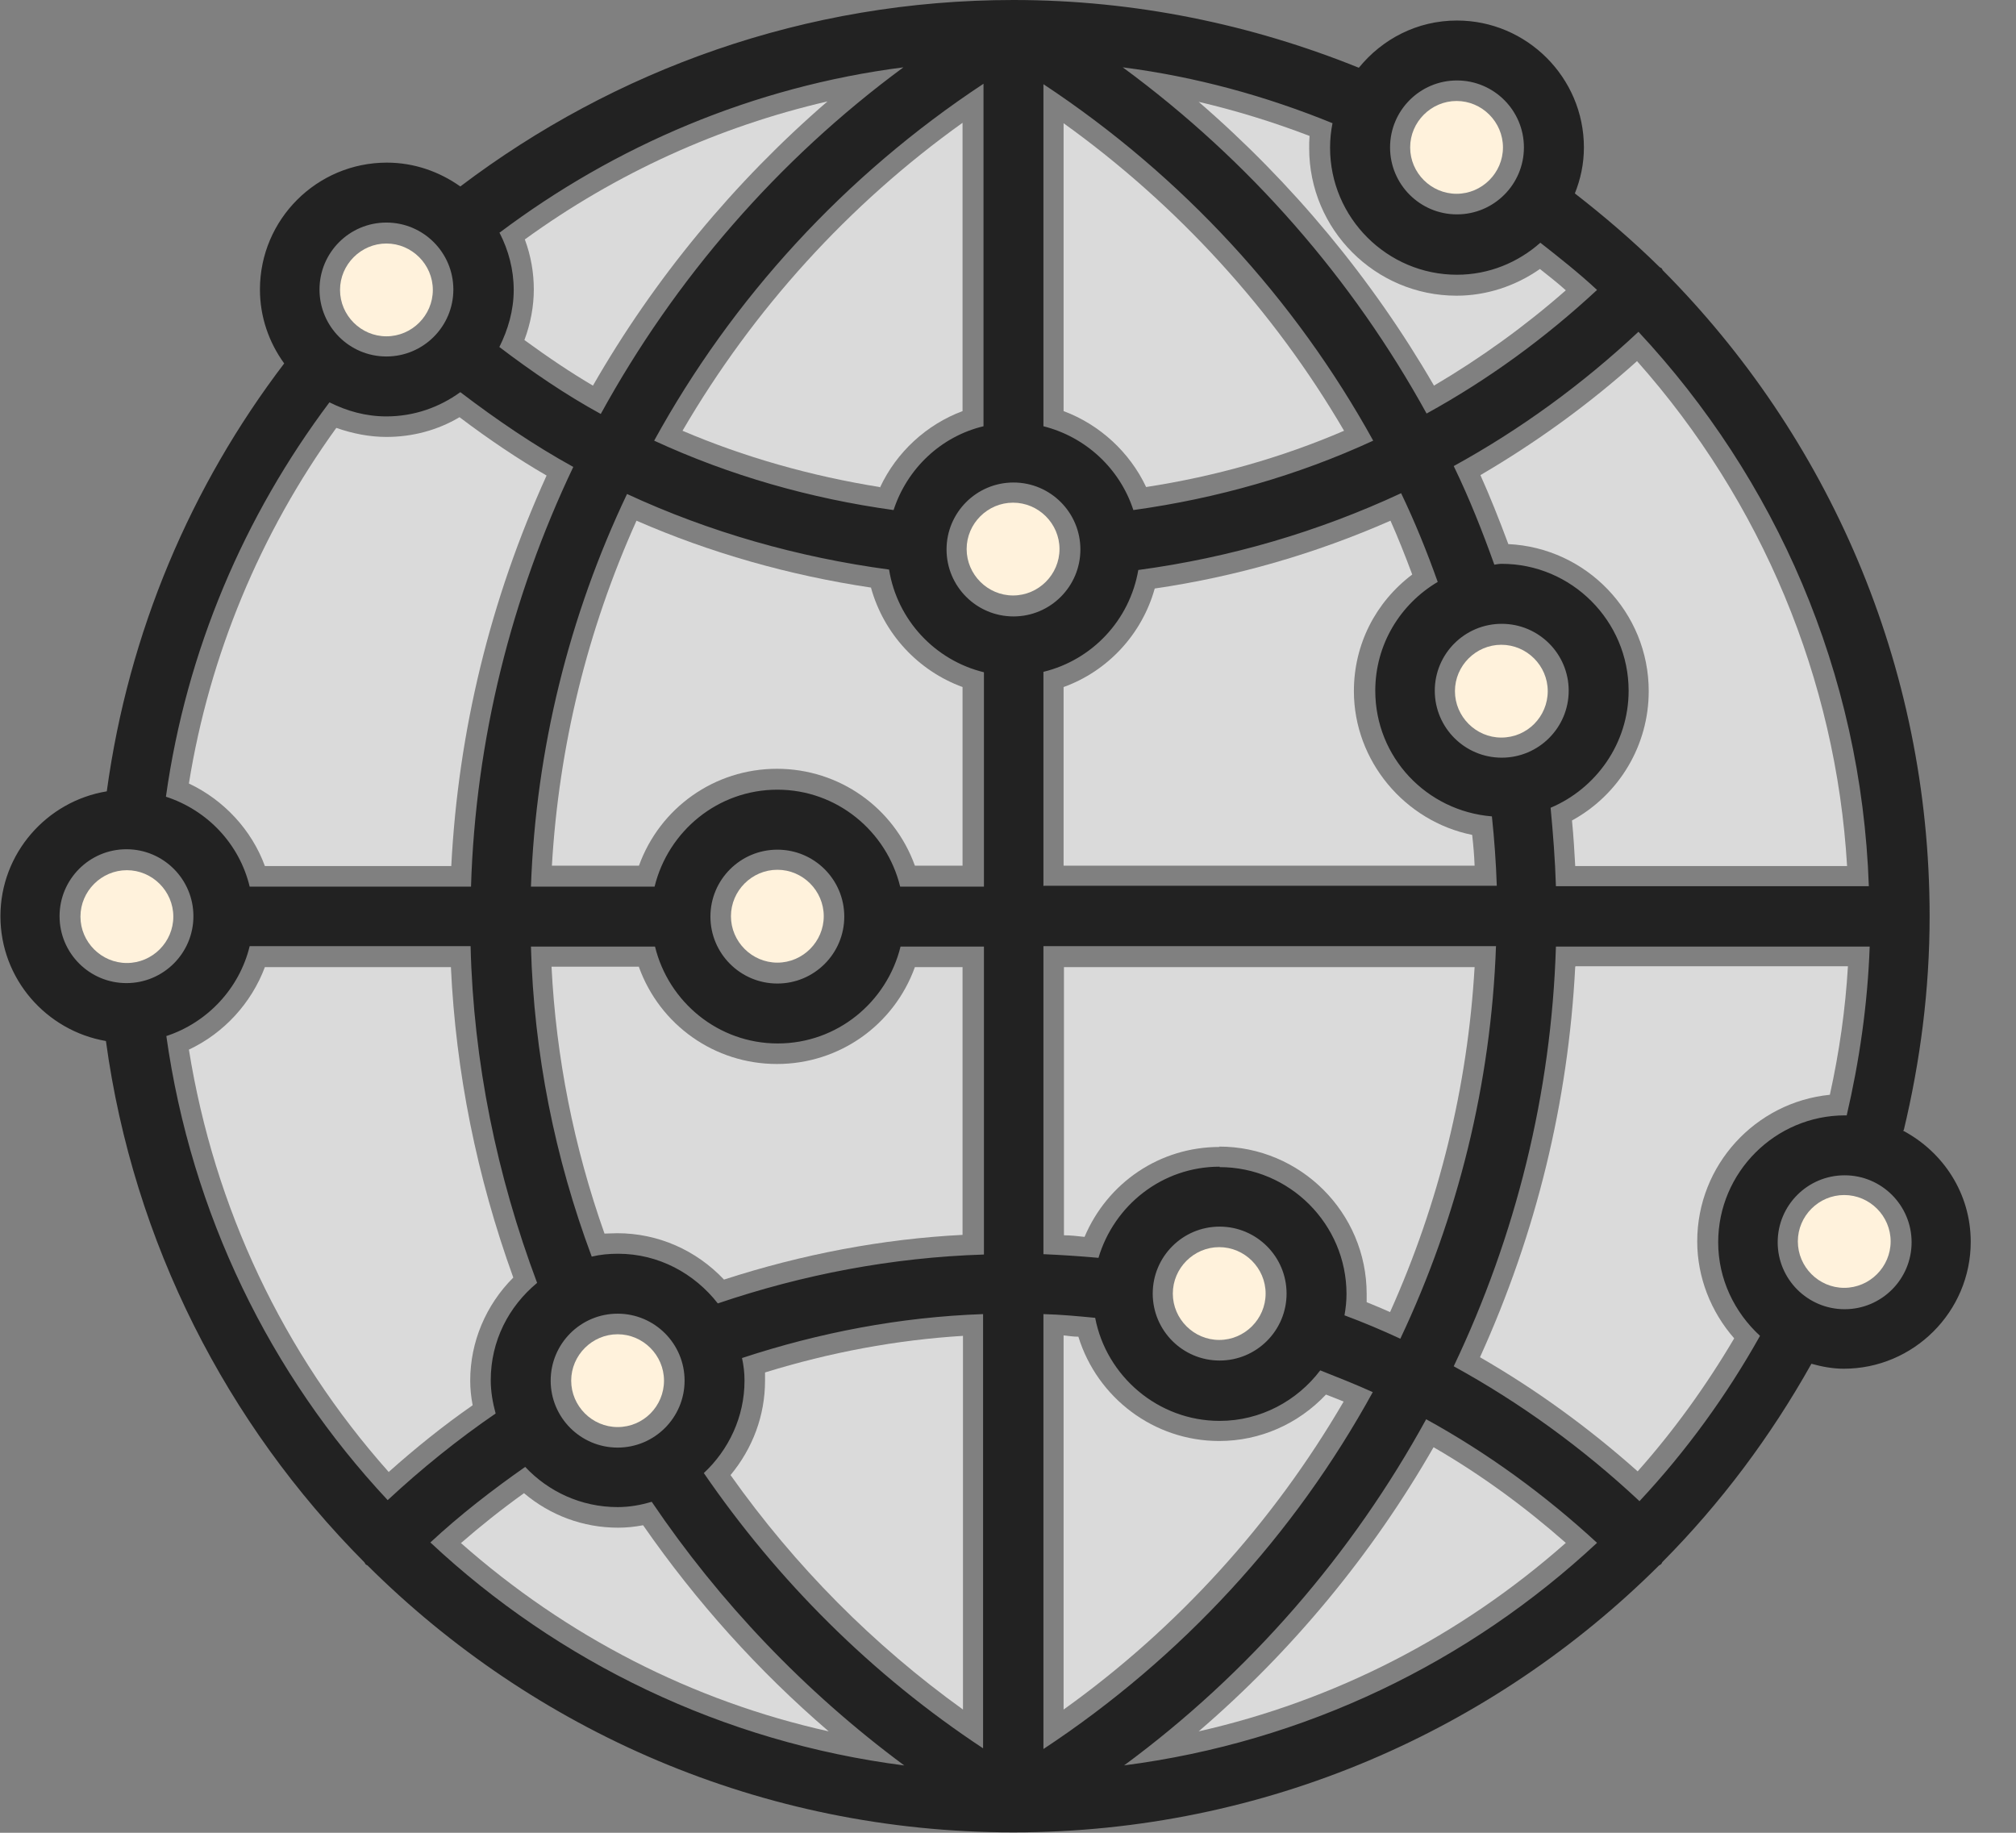 <svg width="33" height="30" viewBox="0 0 33 30" fill="none" xmlns="http://www.w3.org/2000/svg">
<rect x="0" y="0" width="33" height="30" fill="#808080" stroke="none"/>
<g clip-path="url(#clip0_313_14424)">
<path d="M21.436 2.225C20.838 1.996 20.226 1.808 19.621 1.667C21.154 2.991 22.465 4.571 23.473 6.312C24.239 5.861 24.965 5.337 25.631 4.752C25.49 4.625 25.342 4.51 25.207 4.403C24.804 4.685 24.327 4.84 23.843 4.84C22.512 4.84 21.43 3.758 21.43 2.427C21.43 2.359 21.43 2.299 21.436 2.232V2.225Z" fill="#DADADA"/>
<path d="M18.761 7.972C19.897 7.797 20.986 7.488 22.001 7.051C20.851 5.082 19.272 3.354 17.41 2.017V6.729C18.001 6.95 18.492 7.401 18.761 7.972Z" fill="#DADADA"/>
<path d="M9.706 6.312C10.708 4.564 12.019 2.978 13.545 1.66C11.77 2.07 10.083 2.836 8.591 3.919C8.691 4.188 8.738 4.463 8.738 4.739C8.738 5.014 8.685 5.297 8.584 5.566C8.98 5.855 9.35 6.103 9.706 6.312Z" fill="#DADADA"/>
<path d="M14.405 7.979C14.674 7.401 15.165 6.95 15.756 6.729V2.01C13.894 3.341 12.328 5.068 11.172 7.051C12.18 7.481 13.269 7.791 14.398 7.972L14.405 7.979Z" fill="#DADADA"/>
<path d="M4.336 14.176H7.387C7.502 11.958 8.026 9.814 8.947 7.784C8.483 7.515 8.012 7.199 7.522 6.829C7.159 7.044 6.749 7.152 6.325 7.152C6.05 7.152 5.774 7.098 5.505 7.004C4.262 8.725 3.428 10.728 3.092 12.825C3.663 13.094 4.12 13.585 4.336 14.176Z" fill="#DADADA"/>
<path d="M19.957 18.768C21.288 18.768 22.371 19.85 22.371 21.181C22.371 21.228 22.371 21.275 22.371 21.315C22.505 21.369 22.633 21.423 22.754 21.477C23.56 19.682 24.024 17.786 24.138 15.83H17.416V20.22C17.524 20.22 17.638 20.233 17.753 20.246C18.129 19.359 18.983 18.774 19.964 18.774L19.957 18.768Z" fill="#DADADA"/>
<path d="M26.8 5.908C26.007 6.621 25.14 7.246 24.233 7.777C24.387 8.12 24.535 8.489 24.69 8.906C25.967 8.967 26.988 10.022 26.988 11.313C26.988 12.2 26.505 13.007 25.732 13.43C25.758 13.699 25.772 13.941 25.785 14.176H30.235C30.054 11.118 28.837 8.207 26.794 5.908H26.8Z" fill="#DADADA"/>
<path d="M18.902 9.633C18.694 10.379 18.136 10.984 17.41 11.246V14.17H24.138C24.132 14.008 24.118 13.841 24.098 13.666C22.996 13.444 22.162 12.456 22.162 11.313C22.162 10.553 22.512 9.861 23.117 9.404C22.996 9.081 22.881 8.792 22.761 8.523C21.537 9.061 20.24 9.438 18.902 9.633Z" fill="#DADADA"/>
<path d="M25.785 15.823C25.671 18.041 25.147 20.186 24.226 22.216C25.147 22.747 26.007 23.372 26.807 24.084C27.392 23.426 27.923 22.693 28.387 21.907C28.004 21.47 27.782 20.905 27.782 20.32C27.782 19.07 28.736 18.041 29.953 17.92C30.108 17.221 30.208 16.515 30.249 15.816H25.792L25.785 15.823Z" fill="#DADADA"/>
<path d="M23.466 23.689C22.465 25.436 21.154 27.023 19.621 28.34C21.846 27.836 23.896 26.787 25.631 25.255C24.959 24.663 24.233 24.132 23.466 23.689Z" fill="#DADADA"/>
<path d="M21.705 22.827C21.248 23.311 20.623 23.587 19.957 23.587C18.889 23.587 17.961 22.881 17.652 21.88C17.564 21.88 17.484 21.866 17.41 21.859V27.983C19.272 26.652 20.838 24.925 21.994 22.942C21.9 22.901 21.806 22.868 21.705 22.827Z" fill="#DADADA"/>
<path d="M6.366 24.091C6.796 23.708 7.253 23.338 7.737 23.002C7.71 22.861 7.697 22.733 7.697 22.599C7.697 21.967 7.952 21.362 8.402 20.912C7.804 19.258 7.461 17.551 7.381 15.83H4.336C4.114 16.422 3.663 16.912 3.092 17.181C3.509 19.769 4.631 22.149 6.366 24.098V24.091Z" fill="#DADADA"/>
<path d="M14.264 9.619C12.913 9.417 11.622 9.048 10.419 8.523C9.612 10.318 9.149 12.214 9.034 14.17H10.459C10.802 13.222 11.696 12.584 12.718 12.584C13.74 12.584 14.634 13.222 14.976 14.17H15.756V11.246C15.024 10.977 14.466 10.372 14.257 9.619H14.264Z" fill="#DADADA"/>
<path d="M7.542 25.255C9.276 26.787 11.333 27.843 13.565 28.34C12.415 27.352 11.4 26.223 10.527 24.966C10.385 24.993 10.251 25.006 10.117 25.006C9.545 25.006 9.007 24.804 8.577 24.441C8.194 24.717 7.858 24.986 7.549 25.255H7.542Z" fill="#DADADA"/>
<path d="M10.459 15.823H9.028C9.102 17.302 9.391 18.767 9.895 20.192C9.962 20.192 10.036 20.186 10.103 20.186C10.769 20.186 11.394 20.461 11.851 20.945C13.135 20.529 14.445 20.28 15.756 20.213V15.83H14.976C14.634 16.778 13.74 17.416 12.718 17.416C11.696 17.416 10.802 16.778 10.459 15.83V15.823Z" fill="#DADADA"/>
<path d="M15.763 27.983V21.866C14.674 21.933 13.592 22.135 12.523 22.465C12.523 22.505 12.523 22.552 12.523 22.599C12.523 23.17 12.321 23.708 11.958 24.145C13.02 25.644 14.298 26.928 15.763 27.983Z" fill="#DADADA"/>
<path d="M6.325 5.505C6.742 5.505 7.085 5.163 7.085 4.746C7.085 4.329 6.742 3.986 6.325 3.986C5.909 3.986 5.566 4.329 5.566 4.746C5.566 5.163 5.909 5.505 6.325 5.505Z" fill="#FFF2DC"/>
<path d="M24.575 12.073C24.999 12.073 25.335 11.73 25.335 11.313C25.335 10.896 24.992 10.554 24.575 10.554C24.159 10.554 23.816 10.896 23.816 11.313C23.816 11.73 24.159 12.073 24.575 12.073Z" fill="#FFF2DC"/>
<path d="M19.198 21.174C19.198 21.59 19.541 21.933 19.957 21.933C20.374 21.933 20.717 21.59 20.717 21.174C20.717 20.757 20.374 20.414 19.957 20.414C19.541 20.414 19.198 20.757 19.198 21.174Z" fill="#FFF2DC"/>
<path d="M2.077 15.763C2.494 15.763 2.837 15.421 2.837 15.004C2.837 14.587 2.494 14.244 2.077 14.244C1.66 14.244 1.317 14.587 1.317 15.004C1.317 15.421 1.66 15.763 2.077 15.763Z" fill="#FFF2DC"/>
<path d="M23.843 1.653C23.426 1.653 23.083 1.996 23.083 2.413C23.083 2.83 23.426 3.172 23.843 3.172C24.259 3.172 24.602 2.83 24.602 2.413C24.602 1.996 24.259 1.653 23.843 1.653Z" fill="#FFF2DC"/>
<path d="M15.823 8.987C15.823 9.404 16.166 9.747 16.583 9.747C17 9.747 17.343 9.404 17.343 8.987C17.343 8.57 17 8.228 16.583 8.228C16.166 8.228 15.823 8.57 15.823 8.987Z" fill="#FFF2DC"/>
<path d="M30.188 19.561C29.771 19.561 29.429 19.903 29.429 20.32C29.429 20.737 29.771 21.08 30.188 21.08C30.605 21.08 30.948 20.737 30.948 20.32C30.948 19.903 30.605 19.561 30.188 19.561Z" fill="#FFF2DC"/>
<path d="M10.11 23.359C10.533 23.359 10.869 23.016 10.869 22.599C10.869 22.183 10.527 21.84 10.11 21.84C9.693 21.84 9.35 22.183 9.35 22.599C9.35 23.016 9.693 23.359 10.11 23.359Z" fill="#FFF2DC"/>
<path d="M13.484 14.997C13.484 14.58 13.141 14.237 12.725 14.237C12.308 14.237 11.965 14.58 11.965 14.997C11.965 15.414 12.308 15.757 12.725 15.757C13.141 15.757 13.484 15.414 13.484 14.997Z" fill="#FFF2DC"/>
<path d="M31.163 18.499C31.432 17.376 31.586 16.207 31.586 14.997C31.586 10.869 29.913 7.132 27.217 4.423C27.21 4.41 27.204 4.396 27.197 4.389C27.183 4.383 27.17 4.376 27.163 4.369C26.726 3.939 26.263 3.542 25.779 3.166C25.873 2.931 25.927 2.682 25.927 2.413C25.927 1.27 24.992 0.336 23.849 0.336C23.197 0.336 22.626 0.639 22.243 1.109C20.495 0.403 18.586 0 16.59 0C13.188 0 10.056 1.143 7.535 3.052C7.192 2.81 6.782 2.662 6.332 2.662C5.189 2.662 4.255 3.59 4.255 4.739C4.255 5.189 4.403 5.606 4.652 5.949C3.126 7.952 2.104 10.345 1.748 12.953C0.766 13.114 0.007 13.968 0.007 14.997C0.007 16.025 0.76 16.872 1.734 17.04C2.185 20.347 3.717 23.312 5.962 25.57C5.969 25.577 5.976 25.59 5.983 25.604C5.989 25.611 6.003 25.617 6.016 25.624C8.732 28.326 12.463 29.993 16.583 29.993H16.59C20.71 29.993 24.448 28.32 27.157 25.624C27.17 25.617 27.177 25.611 27.19 25.604C27.197 25.597 27.204 25.584 27.21 25.57C28.165 24.609 28.985 23.513 29.651 22.323C29.825 22.371 30 22.404 30.181 22.404C31.324 22.404 32.259 21.47 32.259 20.327C32.259 19.534 31.808 18.855 31.149 18.506L31.163 18.499ZM30.598 14.506H25.469C25.456 14.076 25.422 13.646 25.382 13.222C26.128 12.906 26.659 12.167 26.659 11.306C26.659 10.164 25.725 9.229 24.582 9.229C24.542 9.229 24.501 9.236 24.461 9.243C24.266 8.698 24.051 8.154 23.796 7.629C24.885 7.031 25.9 6.292 26.82 5.431C29.059 7.831 30.471 11.004 30.591 14.506H30.598ZM19.964 19.097C19.023 19.097 18.237 19.729 17.981 20.589C17.679 20.562 17.383 20.542 17.08 20.529V15.487H24.488C24.407 17.739 23.863 19.924 22.922 21.913C22.619 21.772 22.317 21.645 22.008 21.53C22.028 21.416 22.041 21.302 22.041 21.181C22.041 20.038 21.107 19.104 19.964 19.104V19.097ZM21.06 21.174C21.06 21.779 20.569 22.27 19.964 22.27C19.359 22.27 18.869 21.779 18.869 21.174C18.869 20.569 19.359 20.078 19.964 20.078C20.569 20.078 21.06 20.569 21.06 21.174ZM17.08 14.506V10.997C17.88 10.802 18.492 10.15 18.633 9.33C20.132 9.128 21.577 8.705 22.935 8.073C23.164 8.55 23.359 9.034 23.534 9.525C22.922 9.888 22.512 10.547 22.512 11.306C22.512 12.395 23.352 13.276 24.421 13.363C24.461 13.74 24.488 14.116 24.501 14.499H17.087L17.08 14.506ZM23.486 11.306C23.486 10.701 23.977 10.211 24.582 10.211C25.187 10.211 25.678 10.701 25.678 11.306C25.678 11.911 25.187 12.402 24.582 12.402C23.977 12.402 23.486 11.911 23.486 11.306ZM23.849 1.317C24.454 1.317 24.945 1.808 24.945 2.413C24.945 3.018 24.454 3.509 23.849 3.509C23.244 3.509 22.754 3.018 22.754 2.413C22.754 1.808 23.244 1.317 23.849 1.317ZM21.813 2.01C21.786 2.144 21.772 2.279 21.772 2.42C21.772 3.563 22.707 4.497 23.849 4.497C24.374 4.497 24.851 4.295 25.214 3.973C25.53 4.221 25.846 4.47 26.142 4.746C25.288 5.539 24.354 6.218 23.352 6.769C22.142 4.571 20.455 2.628 18.378 1.102C19.581 1.257 20.724 1.573 21.813 2.017V2.01ZM17.08 1.378C19.359 2.884 21.201 4.9 22.478 7.213C21.241 7.784 19.917 8.16 18.552 8.349C18.331 7.67 17.773 7.152 17.08 6.977V1.378ZM8.174 3.811C10.069 2.386 12.328 1.418 14.788 1.102C12.725 2.622 11.044 4.571 9.834 6.776C9.256 6.46 8.705 6.083 8.174 5.68C8.315 5.398 8.409 5.082 8.409 4.746C8.409 4.41 8.322 4.094 8.181 3.818L8.174 3.811ZM16.099 1.378V6.977C15.4 7.145 14.849 7.67 14.627 8.349C13.262 8.16 11.945 7.784 10.708 7.213C11.985 4.887 13.827 2.87 16.099 1.371V1.378ZM6.325 3.643C6.93 3.643 7.421 4.134 7.421 4.739C7.421 5.344 6.93 5.835 6.325 5.835C5.72 5.835 5.23 5.344 5.23 4.739C5.23 4.134 5.72 3.643 6.325 3.643ZM5.398 6.588C5.68 6.729 5.989 6.816 6.325 6.816C6.776 6.816 7.192 6.668 7.535 6.419C8.127 6.87 8.739 7.287 9.384 7.643C8.369 9.774 7.784 12.106 7.71 14.513H4.087C3.919 13.814 3.395 13.262 2.716 13.041C3.052 10.641 4 8.443 5.391 6.588H5.398ZM0.975 14.997C0.975 14.392 1.465 13.901 2.07 13.901C2.675 13.901 3.166 14.392 3.166 14.997C3.166 15.602 2.675 16.092 2.07 16.092C1.465 16.092 0.975 15.602 0.975 14.997ZM2.722 16.959C3.395 16.738 3.919 16.18 4.087 15.487H7.703C7.75 17.39 8.134 19.245 8.792 20.999C8.328 21.383 8.033 21.947 8.033 22.592C8.033 22.781 8.066 22.962 8.113 23.137C7.495 23.56 6.903 24.038 6.346 24.555C4.423 22.498 3.132 19.87 2.722 16.953V16.959ZM7.038 25.254C7.529 24.797 8.06 24.387 8.597 24.011C8.974 24.414 9.512 24.669 10.11 24.669C10.305 24.669 10.486 24.636 10.668 24.582C11.777 26.222 13.168 27.688 14.802 28.898C11.824 28.515 9.135 27.204 7.045 25.248L7.038 25.254ZM9.014 22.599C9.014 21.994 9.505 21.503 10.11 21.503C10.715 21.503 11.206 21.994 11.206 22.599C11.206 23.204 10.715 23.695 10.11 23.695C9.505 23.695 9.014 23.204 9.014 22.599ZM16.099 28.622C14.264 27.412 12.725 25.866 11.521 24.112C11.925 23.735 12.187 23.197 12.187 22.599C12.187 22.471 12.173 22.35 12.146 22.229C13.41 21.813 14.735 21.557 16.092 21.51V28.622H16.099ZM16.099 20.535C14.593 20.583 13.135 20.865 11.75 21.335C11.367 20.845 10.782 20.522 10.117 20.522C9.969 20.522 9.827 20.535 9.686 20.569C9.081 18.949 8.739 17.242 8.691 15.494H10.722C10.943 16.401 11.757 17.08 12.731 17.08C13.706 17.08 14.519 16.401 14.741 15.494H16.106V20.535H16.099ZM11.629 15.003C11.629 14.398 12.12 13.908 12.725 13.908C13.33 13.908 13.82 14.398 13.82 15.003C13.82 15.608 13.33 16.099 12.725 16.099C12.12 16.099 11.629 15.608 11.629 15.003ZM16.099 14.513H14.735C14.513 13.605 13.699 12.926 12.725 12.926C11.75 12.926 10.937 13.605 10.715 14.513H8.691C8.772 12.261 9.317 10.076 10.264 8.086C11.616 8.712 13.061 9.122 14.553 9.323C14.687 10.15 15.306 10.809 16.106 11.004V14.513H16.099ZM16.59 10.09C15.985 10.09 15.494 9.599 15.494 8.994C15.494 8.389 15.985 7.898 16.59 7.898C17.195 7.898 17.685 8.389 17.685 8.994C17.685 9.599 17.195 10.09 16.59 10.09ZM17.08 21.51C17.363 21.517 17.645 21.544 17.927 21.571C18.109 22.525 18.956 23.258 19.964 23.258C20.636 23.258 21.235 22.928 21.611 22.431C21.9 22.545 22.189 22.66 22.471 22.787C21.194 25.113 19.352 27.13 17.08 28.629V21.51ZM18.391 28.904C20.455 27.385 22.135 25.436 23.345 23.231C24.347 23.782 25.281 24.461 26.142 25.254C24.051 27.204 21.369 28.515 18.391 28.898V28.904ZM26.834 24.569C25.906 23.701 24.885 22.962 23.796 22.364C24.811 20.233 25.395 17.901 25.469 15.494H30.605C30.571 16.442 30.437 17.363 30.229 18.257C30.222 18.257 30.208 18.257 30.202 18.257C29.059 18.257 28.125 19.191 28.125 20.334C28.125 20.939 28.393 21.483 28.81 21.866C28.259 22.848 27.6 23.755 26.834 24.575V24.569ZM30.195 21.43C29.59 21.43 29.099 20.939 29.099 20.334C29.099 19.729 29.59 19.238 30.195 19.238C30.8 19.238 31.291 19.729 31.291 20.334C31.291 20.939 30.8 21.43 30.195 21.43Z" fill="#222222"/>
</g>
<defs>
<clipPath id="clip0_313_14424">
<rect width="32.265" height="30" fill="white"/>
</clipPath>
</defs>
</svg>
